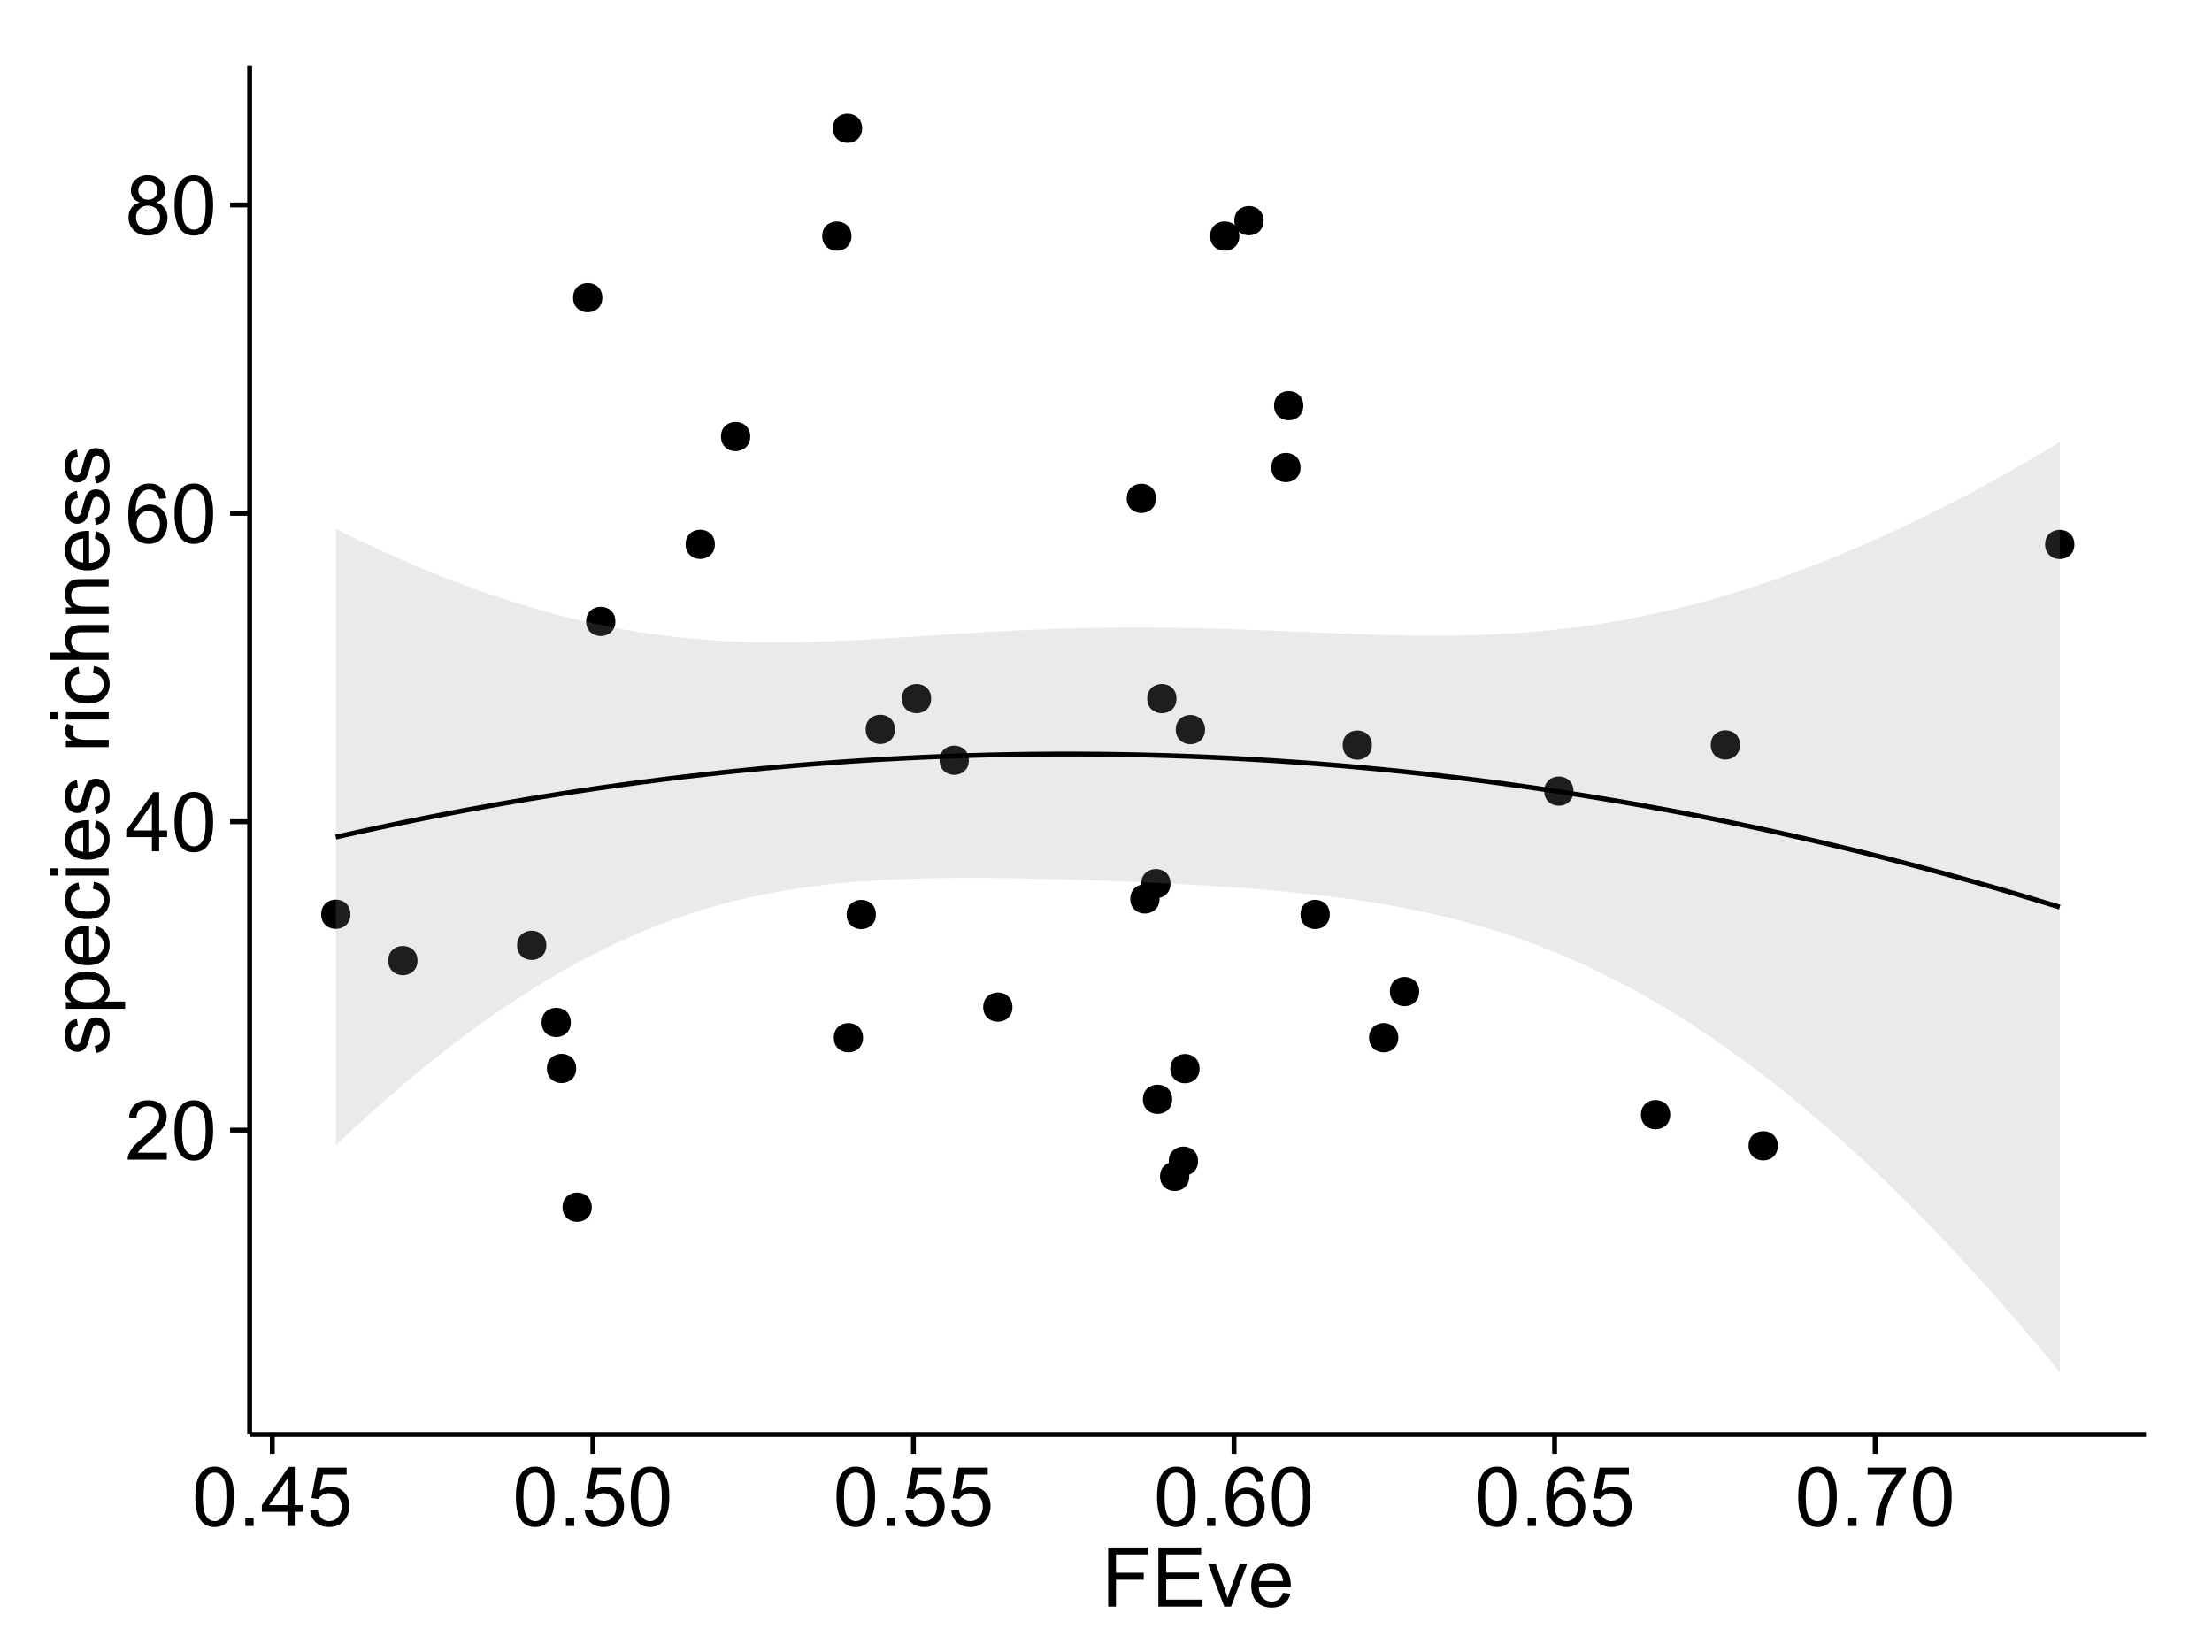 <?xml version="1.0" encoding="UTF-8"?>
<svg xmlns="http://www.w3.org/2000/svg" xmlns:xlink="http://www.w3.org/1999/xlink" width="482pt" height="360pt" viewBox="0 0 482 360" version="1.1">
<defs>
<g>
<symbol overflow="visible" id="glyph0-0">
<path style="stroke:none;" d="M 9.062 -1.52 L 9.062 0 L 0.547 0 C 0.531 -0.379 0.594 -0.742 0.73 -1.098 C 0.945 -1.676 1.293 -2.25 1.77 -2.812 C 2.246 -3.375 2.934 -4.023 3.84 -4.766 C 5.238 -5.906 6.188 -6.816 6.68 -7.492 C 7.172 -8.16 7.418 -8.793 7.418 -9.395 C 7.418 -10.02 7.191 -10.551 6.746 -10.98 C 6.293 -11.41 5.711 -11.625 4.992 -11.629 C 4.23 -11.625 3.621 -11.395 3.164 -10.941 C 2.703 -10.48 2.469 -9.848 2.469 -9.043 L 0.844 -9.211 C 0.953 -10.422 1.371 -11.344 2.102 -11.984 C 2.824 -12.617 3.801 -12.938 5.027 -12.938 C 6.262 -12.938 7.238 -12.594 7.961 -11.91 C 8.68 -11.223 9.039 -10.371 9.043 -9.359 C 9.039 -8.84 8.934 -8.336 8.727 -7.84 C 8.512 -7.34 8.164 -6.812 7.676 -6.266 C 7.188 -5.711 6.375 -4.957 5.238 -4 C 4.285 -3.199 3.676 -2.66 3.41 -2.379 C 3.141 -2.094 2.918 -1.805 2.742 -1.52 Z M 9.062 -1.52 "/>
</symbol>
<symbol overflow="visible" id="glyph0-1">
<path style="stroke:none;" d="M 0.746 -6.355 C 0.742 -7.875 0.898 -9.102 1.215 -10.031 C 1.527 -10.961 1.996 -11.676 2.613 -12.18 C 3.23 -12.684 4.008 -12.938 4.949 -12.938 C 5.637 -12.938 6.242 -12.797 6.766 -12.52 C 7.285 -12.238 7.715 -11.836 8.059 -11.316 C 8.395 -10.789 8.664 -10.152 8.859 -9.398 C 9.051 -8.645 9.145 -7.629 9.148 -6.355 C 9.145 -4.84 8.992 -3.617 8.684 -2.691 C 8.371 -1.762 7.906 -1.047 7.289 -0.539 C 6.672 -0.035 5.891 0.215 4.949 0.219 C 3.703 0.215 2.727 -0.227 2.023 -1.117 C 1.168 -2.188 0.742 -3.934 0.746 -6.355 Z M 2.375 -6.355 C 2.371 -4.234 2.621 -2.824 3.117 -2.129 C 3.609 -1.426 4.219 -1.078 4.949 -1.082 C 5.672 -1.078 6.281 -1.43 6.781 -2.137 C 7.273 -2.836 7.523 -4.242 7.523 -6.355 C 7.523 -8.473 7.273 -9.883 6.781 -10.582 C 6.281 -11.277 5.664 -11.625 4.93 -11.629 C 4.199 -11.625 3.621 -11.316 3.191 -10.703 C 2.645 -9.918 2.371 -8.469 2.375 -6.355 Z M 2.375 -6.355 "/>
</symbol>
<symbol overflow="visible" id="glyph0-2">
<path style="stroke:none;" d="M 5.82 0 L 5.82 -3.086 L 0.227 -3.086 L 0.227 -4.535 L 6.109 -12.883 L 7.398 -12.883 L 7.398 -4.535 L 9.141 -4.535 L 9.141 -3.086 L 7.398 -3.086 L 7.398 0 Z M 5.82 -4.535 L 5.82 -10.344 L 1.785 -4.535 Z M 5.82 -4.535 "/>
</symbol>
<symbol overflow="visible" id="glyph0-3">
<path style="stroke:none;" d="M 8.957 -9.73 L 7.383 -9.605 C 7.242 -10.223 7.043 -10.676 6.785 -10.961 C 6.355 -11.41 5.828 -11.637 5.203 -11.637 C 4.695 -11.637 4.25 -11.496 3.875 -11.215 C 3.375 -10.852 2.984 -10.32 2.695 -9.625 C 2.406 -8.926 2.258 -7.934 2.25 -6.645 C 2.629 -7.223 3.094 -7.652 3.645 -7.938 C 4.195 -8.215 4.773 -8.355 5.379 -8.359 C 6.434 -8.355 7.328 -7.969 8.07 -7.195 C 8.809 -6.418 9.18 -5.414 9.184 -4.184 C 9.18 -3.371 9.008 -2.617 8.66 -1.926 C 8.312 -1.23 7.832 -0.699 7.227 -0.332 C 6.613 0.035 5.922 0.215 5.148 0.219 C 3.828 0.215 2.754 -0.266 1.922 -1.234 C 1.09 -2.199 0.672 -3.797 0.676 -6.031 C 0.672 -8.516 1.133 -10.328 2.055 -11.461 C 2.855 -12.445 3.938 -12.938 5.301 -12.938 C 6.312 -12.938 7.141 -12.652 7.789 -12.086 C 8.434 -11.516 8.824 -10.73 8.957 -9.73 Z M 2.496 -4.176 C 2.496 -3.629 2.609 -3.105 2.844 -2.609 C 3.07 -2.109 3.395 -1.73 3.812 -1.473 C 4.227 -1.207 4.664 -1.078 5.125 -1.082 C 5.789 -1.078 6.363 -1.348 6.844 -1.891 C 7.324 -2.426 7.562 -3.156 7.566 -4.086 C 7.562 -4.973 7.328 -5.676 6.855 -6.191 C 6.379 -6.703 5.781 -6.961 5.062 -6.961 C 4.348 -6.961 3.738 -6.703 3.242 -6.191 C 2.742 -5.676 2.496 -5.004 2.496 -4.176 Z M 2.496 -4.176 "/>
</symbol>
<symbol overflow="visible" id="glyph0-4">
<path style="stroke:none;" d="M 3.18 -6.988 C 2.52 -7.227 2.035 -7.57 1.723 -8.016 C 1.406 -8.461 1.246 -8.992 1.25 -9.617 C 1.246 -10.551 1.582 -11.34 2.258 -11.98 C 2.93 -12.617 3.828 -12.938 4.949 -12.938 C 6.07 -12.938 6.977 -12.609 7.664 -11.957 C 8.348 -11.301 8.688 -10.504 8.691 -9.57 C 8.688 -8.969 8.531 -8.449 8.219 -8.012 C 7.902 -7.566 7.426 -7.227 6.793 -6.988 C 7.582 -6.727 8.184 -6.309 8.598 -5.738 C 9.008 -5.16 9.215 -4.477 9.219 -3.684 C 9.215 -2.578 8.828 -1.652 8.051 -0.906 C 7.27 -0.156 6.242 0.215 4.977 0.219 C 3.699 0.215 2.676 -0.156 1.898 -0.91 C 1.117 -1.66 0.727 -2.602 0.73 -3.727 C 0.727 -4.562 0.938 -5.262 1.367 -5.832 C 1.789 -6.395 2.395 -6.781 3.18 -6.988 Z M 2.867 -9.668 C 2.863 -9.059 3.059 -8.559 3.453 -8.172 C 3.844 -7.785 4.355 -7.594 4.984 -7.594 C 5.59 -7.594 6.09 -7.785 6.48 -8.168 C 6.871 -8.551 7.066 -9.02 7.066 -9.578 C 7.066 -10.156 6.863 -10.645 6.465 -11.043 C 6.059 -11.438 5.559 -11.637 4.965 -11.637 C 4.359 -11.637 3.859 -11.441 3.465 -11.055 C 3.062 -10.668 2.863 -10.207 2.867 -9.668 Z M 2.355 -3.719 C 2.355 -3.262 2.461 -2.824 2.676 -2.406 C 2.887 -1.98 3.203 -1.652 3.629 -1.426 C 4.047 -1.191 4.504 -1.078 4.992 -1.082 C 5.746 -1.078 6.367 -1.32 6.863 -1.809 C 7.352 -2.293 7.598 -2.91 7.602 -3.664 C 7.598 -4.422 7.344 -5.055 6.84 -5.555 C 6.332 -6.051 5.699 -6.297 4.938 -6.301 C 4.191 -6.297 3.574 -6.051 3.09 -5.562 C 2.598 -5.066 2.355 -4.453 2.355 -3.719 Z M 2.355 -3.719 "/>
</symbol>
<symbol overflow="visible" id="glyph0-5">
<path style="stroke:none;" d="M 1.633 0 L 1.633 -1.801 L 3.438 -1.801 L 3.438 0 Z M 1.633 0 "/>
</symbol>
<symbol overflow="visible" id="glyph0-6">
<path style="stroke:none;" d="M 0.746 -3.375 L 2.406 -3.516 C 2.527 -2.707 2.812 -2.098 3.266 -1.691 C 3.711 -1.281 4.254 -1.078 4.887 -1.082 C 5.648 -1.078 6.293 -1.363 6.82 -1.941 C 7.344 -2.512 7.605 -3.273 7.609 -4.227 C 7.605 -5.125 7.352 -5.84 6.848 -6.363 C 6.34 -6.883 5.676 -7.141 4.859 -7.145 C 4.344 -7.141 3.887 -7.027 3.48 -6.797 C 3.07 -6.566 2.746 -6.266 2.516 -5.898 L 1.027 -6.09 L 2.277 -12.711 L 8.684 -12.711 L 8.684 -11.195 L 3.543 -11.195 L 2.848 -7.734 C 3.621 -8.273 4.43 -8.543 5.281 -8.543 C 6.402 -8.543 7.352 -8.152 8.129 -7.371 C 8.898 -6.59 9.285 -5.586 9.289 -4.367 C 9.285 -3.195 8.945 -2.188 8.27 -1.344 C 7.441 -0.301 6.316 0.215 4.887 0.219 C 3.715 0.215 2.758 -0.109 2.016 -0.766 C 1.273 -1.418 0.848 -2.289 0.746 -3.375 Z M 0.746 -3.375 "/>
</symbol>
<symbol overflow="visible" id="glyph0-7">
<path style="stroke:none;" d="M 0.852 -11.195 L 0.852 -12.719 L 9.195 -12.719 L 9.195 -11.488 C 8.367 -10.613 7.555 -9.453 6.754 -8.008 C 5.945 -6.559 5.324 -5.07 4.887 -3.543 C 4.57 -2.461 4.367 -1.281 4.281 0 L 2.656 0 C 2.668 -1.012 2.867 -2.234 3.25 -3.672 C 3.629 -5.105 4.176 -6.492 4.891 -7.828 C 5.602 -9.16 6.359 -10.281 7.164 -11.195 Z M 0.852 -11.195 "/>
</symbol>
<symbol overflow="visible" id="glyph0-8">
<path style="stroke:none;" d="M 1.477 0 L 1.477 -12.883 L 10.168 -12.883 L 10.168 -11.363 L 3.18 -11.363 L 3.18 -7.375 L 9.227 -7.375 L 9.227 -5.852 L 3.18 -5.852 L 3.18 0 Z M 1.477 0 "/>
</symbol>
<symbol overflow="visible" id="glyph0-9">
<path style="stroke:none;" d="M 1.422 0 L 1.422 -12.883 L 10.742 -12.883 L 10.742 -11.363 L 3.129 -11.363 L 3.129 -7.418 L 10.258 -7.418 L 10.258 -5.906 L 3.129 -5.906 L 3.129 -1.52 L 11.039 -1.52 L 11.039 0 Z M 1.422 0 "/>
</symbol>
<symbol overflow="visible" id="glyph0-10">
<path style="stroke:none;" d="M 3.781 0 L 0.227 -9.336 L 1.898 -9.336 L 3.902 -3.742 C 4.117 -3.137 4.316 -2.512 4.5 -1.863 C 4.641 -2.355 4.836 -2.945 5.09 -3.641 L 7.164 -9.336 L 8.789 -9.336 L 5.258 0 Z M 3.781 0 "/>
</symbol>
<symbol overflow="visible" id="glyph0-11">
<path style="stroke:none;" d="M 7.578 -3.008 L 9.211 -2.805 C 8.953 -1.848 8.473 -1.105 7.777 -0.578 C 7.078 -0.051 6.188 0.211 5.105 0.211 C 3.738 0.211 2.656 -0.207 1.859 -1.051 C 1.055 -1.887 0.656 -3.066 0.66 -4.586 C 0.656 -6.156 1.059 -7.375 1.871 -8.246 C 2.676 -9.109 3.727 -9.543 5.02 -9.547 C 6.266 -9.543 7.285 -9.117 8.078 -8.27 C 8.867 -7.418 9.262 -6.223 9.266 -4.684 C 9.262 -4.586 9.258 -4.445 9.254 -4.262 L 2.293 -4.262 C 2.348 -3.234 2.641 -2.449 3.164 -1.906 C 3.684 -1.359 4.332 -1.09 5.117 -1.09 C 5.691 -1.09 6.188 -1.242 6.598 -1.547 C 7.008 -1.852 7.332 -2.336 7.578 -3.008 Z M 2.383 -5.562 L 7.594 -5.562 C 7.523 -6.344 7.324 -6.934 6.996 -7.328 C 6.492 -7.934 5.836 -8.238 5.035 -8.242 C 4.305 -8.238 3.695 -7.996 3.203 -7.512 C 2.707 -7.027 2.434 -6.375 2.383 -5.562 Z M 2.383 -5.562 "/>
</symbol>
<symbol overflow="visible" id="glyph1-0">
<path style="stroke:none;" d="M -2.785 -0.555 L -3.031 -2.117 C -2.402 -2.203 -1.922 -2.449 -1.59 -2.852 C -1.254 -3.25 -1.09 -3.812 -1.09 -4.535 C -1.09 -5.262 -1.234 -5.801 -1.531 -6.152 C -1.824 -6.504 -2.172 -6.68 -2.574 -6.68 C -2.926 -6.68 -3.207 -6.523 -3.418 -6.215 C -3.555 -5.996 -3.734 -5.457 -3.953 -4.598 C -4.246 -3.434 -4.5 -2.629 -4.715 -2.184 C -4.926 -1.734 -5.223 -1.395 -5.602 -1.164 C -5.98 -0.93 -6.398 -0.812 -6.855 -0.816 C -7.27 -0.812 -7.652 -0.91 -8.012 -1.102 C -8.363 -1.293 -8.66 -1.551 -8.895 -1.883 C -9.074 -2.125 -9.227 -2.461 -9.355 -2.887 C -9.48 -3.309 -9.543 -3.766 -9.547 -4.254 C -9.543 -4.984 -9.438 -5.625 -9.23 -6.184 C -9.016 -6.734 -8.73 -7.145 -8.371 -7.41 C -8.008 -7.672 -7.527 -7.852 -6.926 -7.953 L -6.715 -6.406 C -7.195 -6.332 -7.57 -6.129 -7.84 -5.797 C -8.105 -5.457 -8.238 -4.98 -8.242 -4.367 C -8.238 -3.637 -8.117 -3.121 -7.883 -2.812 C -7.641 -2.5 -7.359 -2.344 -7.039 -2.348 C -6.832 -2.344 -6.648 -2.406 -6.484 -2.539 C -6.312 -2.664 -6.172 -2.867 -6.062 -3.148 C -6.004 -3.301 -5.871 -3.766 -5.66 -4.543 C -5.359 -5.66 -5.113 -6.441 -4.926 -6.887 C -4.734 -7.324 -4.457 -7.672 -4.094 -7.926 C -3.73 -8.176 -3.281 -8.301 -2.742 -8.305 C -2.211 -8.301 -1.711 -8.148 -1.25 -7.844 C -0.781 -7.535 -0.422 -7.09 -0.172 -6.512 C 0.086 -5.926 0.211 -5.27 0.211 -4.543 C 0.211 -3.328 -0.039 -2.406 -0.543 -1.77 C -1.047 -1.133 -1.793 -0.727 -2.785 -0.555 Z M -2.785 -0.555 "/>
</symbol>
<symbol overflow="visible" id="glyph1-1">
<path style="stroke:none;" d="M 3.578 -1.188 L -9.336 -1.188 L -9.336 -2.629 L -8.121 -2.629 C -8.594 -2.965 -8.949 -3.348 -9.188 -3.777 C -9.426 -4.203 -9.543 -4.723 -9.547 -5.336 C -9.543 -6.129 -9.34 -6.832 -8.93 -7.445 C -8.516 -8.051 -7.934 -8.512 -7.191 -8.824 C -6.441 -9.133 -5.625 -9.285 -4.738 -9.289 C -3.781 -9.285 -2.922 -9.113 -2.156 -8.773 C -1.391 -8.43 -0.805 -7.934 -0.398 -7.281 C 0.008 -6.625 0.211 -5.938 0.211 -5.219 C 0.211 -4.691 0.102 -4.219 -0.121 -3.801 C -0.344 -3.379 -0.625 -3.035 -0.965 -2.77 L 3.578 -2.77 Z M -4.613 -2.621 C -3.41 -2.613 -2.523 -2.855 -1.949 -3.348 C -1.375 -3.832 -1.09 -4.422 -1.09 -5.117 C -1.09 -5.816 -1.387 -6.418 -1.98 -6.922 C -2.574 -7.418 -3.496 -7.668 -4.746 -7.672 C -5.934 -7.668 -6.824 -7.426 -7.418 -6.938 C -8.008 -6.449 -8.301 -5.863 -8.305 -5.188 C -8.301 -4.508 -7.988 -3.914 -7.359 -3.398 C -6.727 -2.879 -5.809 -2.617 -4.613 -2.621 Z M -4.613 -2.621 "/>
</symbol>
<symbol overflow="visible" id="glyph1-2">
<path style="stroke:none;" d="M -3.004 -7.578 L -2.805 -9.211 C -1.848 -8.953 -1.105 -8.473 -0.578 -7.777 C -0.051 -7.078 0.211 -6.188 0.211 -5.105 C 0.211 -3.738 -0.207 -2.656 -1.051 -1.859 C -1.887 -1.055 -3.066 -0.656 -4.586 -0.66 C -6.156 -0.656 -7.375 -1.059 -8.246 -1.871 C -9.109 -2.676 -9.543 -3.727 -9.547 -5.02 C -9.543 -6.266 -9.117 -7.285 -8.27 -8.078 C -7.418 -8.867 -6.223 -9.262 -4.684 -9.266 C -4.586 -9.262 -4.445 -9.258 -4.262 -9.254 L -4.262 -2.293 C -3.234 -2.348 -2.449 -2.641 -1.906 -3.164 C -1.359 -3.684 -1.09 -4.332 -1.09 -5.117 C -1.09 -5.691 -1.242 -6.188 -1.547 -6.598 C -1.852 -7.008 -2.336 -7.332 -3.004 -7.578 Z M -5.562 -2.383 L -5.562 -7.594 C -6.344 -7.523 -6.934 -7.324 -7.328 -6.996 C -7.934 -6.492 -8.238 -5.836 -8.242 -5.035 C -8.238 -4.305 -7.996 -3.695 -7.512 -3.203 C -7.027 -2.707 -6.375 -2.434 -5.562 -2.383 Z M -5.562 -2.383 "/>
</symbol>
<symbol overflow="visible" id="glyph1-3">
<path style="stroke:none;" d="M -3.418 -7.277 L -3.215 -8.832 C -2.141 -8.66 -1.301 -8.227 -0.699 -7.527 C -0.09 -6.824 0.211 -5.965 0.211 -4.949 C 0.211 -3.668 -0.203 -2.641 -1.039 -1.867 C -1.871 -1.09 -3.07 -0.703 -4.633 -0.703 C -5.637 -0.703 -6.52 -0.867 -7.277 -1.203 C -8.031 -1.535 -8.598 -2.047 -8.977 -2.73 C -9.355 -3.41 -9.543 -4.152 -9.547 -4.957 C -9.543 -5.969 -9.289 -6.797 -8.777 -7.441 C -8.262 -8.086 -7.531 -8.5 -6.59 -8.684 L -6.355 -7.145 C -6.98 -6.996 -7.453 -6.738 -7.77 -6.367 C -8.082 -5.992 -8.238 -5.543 -8.242 -5.02 C -8.238 -4.219 -7.953 -3.57 -7.387 -3.074 C -6.812 -2.574 -5.91 -2.324 -4.676 -2.328 C -3.422 -2.324 -2.508 -2.566 -1.941 -3.047 C -1.371 -3.527 -1.09 -4.152 -1.09 -4.93 C -1.09 -5.547 -1.277 -6.066 -1.66 -6.484 C -2.035 -6.898 -2.621 -7.164 -3.418 -7.277 Z M -3.418 -7.277 "/>
</symbol>
<symbol overflow="visible" id="glyph1-4">
<path style="stroke:none;" d="M -11.066 -1.195 L -12.883 -1.195 L -12.883 -2.777 L -11.066 -2.777 Z M 0 -1.195 L -9.336 -1.195 L -9.336 -2.777 L 0 -2.777 Z M 0 -1.195 "/>
</symbol>
<symbol overflow="visible" id="glyph1-5">
<path style="stroke:none;" d=""/>
</symbol>
<symbol overflow="visible" id="glyph1-6">
<path style="stroke:none;" d="M 0 -1.168 L -9.336 -1.168 L -9.336 -2.594 L -7.918 -2.594 C -8.578 -2.953 -9.016 -3.289 -9.23 -3.598 C -9.438 -3.906 -9.543 -4.242 -9.547 -4.613 C -9.543 -5.145 -9.375 -5.688 -9.035 -6.242 L -7.566 -5.695 C -7.793 -5.309 -7.91 -4.922 -7.91 -4.535 C -7.91 -4.188 -7.805 -3.875 -7.598 -3.602 C -7.387 -3.324 -7.098 -3.129 -6.734 -3.016 C -6.168 -2.836 -5.555 -2.746 -4.887 -2.75 L 0 -2.75 Z M 0 -1.168 "/>
</symbol>
<symbol overflow="visible" id="glyph1-7">
<path style="stroke:none;" d="M 0 -1.188 L -12.883 -1.188 L -12.883 -2.77 L -8.262 -2.77 C -9.117 -3.504 -9.543 -4.434 -9.547 -5.562 C -9.543 -6.25 -9.406 -6.852 -9.137 -7.363 C -8.859 -7.871 -8.484 -8.234 -8.004 -8.457 C -7.523 -8.676 -6.824 -8.789 -5.914 -8.789 L 0 -8.789 L 0 -7.207 L -5.914 -7.207 C -6.703 -7.207 -7.281 -7.035 -7.641 -6.691 C -8 -6.348 -8.18 -5.863 -8.184 -5.238 C -8.18 -4.77 -8.059 -4.328 -7.816 -3.914 C -7.574 -3.5 -7.242 -3.203 -6.828 -3.031 C -6.406 -2.852 -5.832 -2.766 -5.105 -2.77 L 0 -2.77 Z M 0 -1.188 "/>
</symbol>
<symbol overflow="visible" id="glyph1-8">
<path style="stroke:none;" d="M 0 -1.188 L -9.336 -1.188 L -9.336 -2.609 L -8.008 -2.609 C -9.031 -3.293 -9.543 -4.285 -9.547 -5.582 C -9.543 -6.141 -9.441 -6.656 -9.242 -7.133 C -9.035 -7.602 -8.77 -7.957 -8.445 -8.191 C -8.113 -8.426 -7.727 -8.59 -7.277 -8.684 C -6.98 -8.742 -6.465 -8.77 -5.738 -8.773 L 0 -8.773 L 0 -7.188 L -5.68 -7.188 C -6.32 -7.184 -6.801 -7.121 -7.121 -7.004 C -7.438 -6.879 -7.695 -6.66 -7.887 -6.348 C -8.074 -6.031 -8.168 -5.664 -8.172 -5.246 C -8.168 -4.57 -7.953 -3.992 -7.531 -3.504 C -7.102 -3.012 -6.293 -2.766 -5.098 -2.77 L 0 -2.77 Z M 0 -1.188 "/>
</symbol>
</g>
<clipPath id="clip1">
  <path d="M 54.395 14.398 L 468.602 14.398 L 468.602 313.531 L 54.395 313.531 Z M 54.395 14.398 "/>
</clipPath>
</defs>
<g id="surface206">
<rect x="0" y="0" width="482" height="360" style="fill:rgb(100%,100%,100%);fill-opacity:1;stroke:none;"/>
<rect x="0" y="0" width="482" height="360" style="fill:rgb(100%,100%,100%);fill-opacity:1;stroke:none;"/>
<path style="fill:none;stroke-width:1.063;stroke-linecap:round;stroke-linejoin:round;stroke:rgb(100%,100%,100%);stroke-opacity:1;stroke-miterlimit:10;" d="M 0 360 L 482 360 L 482 0 L 0 0 Z M 0 360 "/>
<g clip-path="url(#clip1)" clip-rule="nonzero">
<path style=" stroke:none;fill-rule:nonzero;fill:rgb(100%,100%,100%);fill-opacity:1;" d="M 54.395 312.531 L 467.602 312.531 L 467.602 14.398 L 54.395 14.398 Z M 54.395 312.531 "/>
<path style=" stroke:none;fill-rule:nonzero;fill:rgb(0%,0%,0%);fill-opacity:1;" d="M 378.094 162.316 C 378.094 165.152 373.844 165.152 373.844 162.316 C 373.844 159.48 378.094 159.48 378.094 162.316 "/>
<path style=" stroke:none;fill-rule:nonzero;fill:rgb(0%,0%,0%);fill-opacity:1;" d="M 251.602 195.871 C 251.602 198.703 247.352 198.703 247.352 195.871 C 247.352 193.035 251.602 193.035 251.602 195.871 "/>
<path style=" stroke:none;fill-rule:nonzero;fill:rgb(0%,0%,0%);fill-opacity:1;" d="M 362.883 242.879 C 362.883 245.715 358.633 245.715 358.633 242.879 C 358.633 240.043 362.883 240.043 362.883 242.879 "/>
<path style=" stroke:none;fill-rule:nonzero;fill:rgb(0%,0%,0%);fill-opacity:1;" d="M 255.297 152.219 C 255.297 155.055 251.047 155.055 251.047 152.219 C 251.047 149.387 255.297 149.387 255.297 152.219 "/>
<path style=" stroke:none;fill-rule:nonzero;fill:rgb(0%,0%,0%);fill-opacity:1;" d="M 250.828 108.586 C 250.828 111.422 246.574 111.422 246.574 108.586 C 246.574 105.754 250.828 105.754 250.828 108.586 "/>
<path style=" stroke:none;fill-rule:nonzero;fill:rgb(0%,0%,0%);fill-opacity:1;" d="M 210.055 165.652 C 210.055 168.488 205.801 168.488 205.801 165.652 C 205.801 162.816 210.055 162.816 210.055 165.652 "/>
<path style=" stroke:none;fill-rule:nonzero;fill:rgb(0%,0%,0%);fill-opacity:1;" d="M 184.477 51.434 C 184.477 54.266 180.227 54.266 180.227 51.434 C 180.227 48.598 184.477 48.598 184.477 51.434 "/>
<path style=" stroke:none;fill-rule:nonzero;fill:rgb(0%,0%,0%);fill-opacity:1;" d="M 162.418 95.121 C 162.418 97.953 158.164 97.953 158.164 95.121 C 158.164 92.285 162.418 92.285 162.418 95.121 "/>
<path style=" stroke:none;fill-rule:nonzero;fill:rgb(0%,0%,0%);fill-opacity:1;" d="M 75.301 199.207 C 75.301 202.043 71.051 202.043 71.051 199.207 C 71.051 196.371 75.301 196.371 75.301 199.207 "/>
<path style=" stroke:none;fill-rule:nonzero;fill:rgb(0%,0%,0%);fill-opacity:1;" d="M 117.984 205.977 C 117.984 208.812 113.73 208.812 113.73 205.977 C 113.73 203.141 117.984 203.141 117.984 205.977 "/>
<path style=" stroke:none;fill-rule:nonzero;fill:rgb(0%,0%,0%);fill-opacity:1;" d="M 154.711 118.605 C 154.711 121.441 150.457 121.441 150.457 118.605 C 150.457 115.77 154.711 115.77 154.711 118.605 "/>
<path style=" stroke:none;fill-rule:nonzero;fill:rgb(0%,0%,0%);fill-opacity:1;" d="M 201.832 152.219 C 201.832 155.055 197.578 155.055 197.578 152.219 C 197.578 149.383 201.832 149.383 201.832 152.219 "/>
<path style=" stroke:none;fill-rule:nonzero;fill:rgb(0%,0%,0%);fill-opacity:1;" d="M 297.883 162.355 C 297.883 165.191 293.633 165.191 293.633 162.355 C 293.633 159.52 297.883 159.52 297.883 162.355 "/>
<path style=" stroke:none;fill-rule:nonzero;fill:rgb(0%,0%,0%);fill-opacity:1;" d="M 282.934 88.387 C 282.934 91.219 278.684 91.219 278.684 88.387 C 278.684 85.551 282.934 85.551 282.934 88.387 "/>
<path style=" stroke:none;fill-rule:nonzero;fill:rgb(0%,0%,0%);fill-opacity:1;" d="M 130.188 64.863 C 130.188 67.695 125.934 67.695 125.934 64.863 C 125.934 62.027 130.188 62.027 130.188 64.863 "/>
<path style=" stroke:none;fill-rule:nonzero;fill:rgb(0%,0%,0%);fill-opacity:1;" d="M 189.793 199.262 C 189.793 202.094 185.543 202.094 185.543 199.262 C 185.543 196.426 189.793 196.426 189.793 199.262 "/>
<path style=" stroke:none;fill-rule:nonzero;fill:rgb(0%,0%,0%);fill-opacity:1;" d="M 219.555 219.445 C 219.555 222.277 215.305 222.277 215.305 219.445 C 215.305 216.609 219.555 216.609 219.555 219.445 "/>
<path style=" stroke:none;fill-rule:nonzero;fill:rgb(0%,0%,0%);fill-opacity:1;" d="M 268.996 51.43 C 268.996 54.266 264.742 54.266 264.742 51.43 C 264.742 48.594 268.996 48.594 268.996 51.43 "/>
<path style=" stroke:none;fill-rule:nonzero;fill:rgb(0%,0%,0%);fill-opacity:1;" d="M 133.031 135.406 C 133.031 138.242 128.781 138.242 128.781 135.406 C 128.781 132.57 133.031 132.57 133.031 135.406 "/>
<path style=" stroke:none;fill-rule:nonzero;fill:rgb(0%,0%,0%);fill-opacity:1;" d="M 89.91 209.309 C 89.91 212.141 85.66 212.141 85.66 209.309 C 85.66 206.473 89.91 206.473 89.91 209.309 "/>
<path style=" stroke:none;fill-rule:nonzero;fill:rgb(0%,0%,0%);fill-opacity:1;" d="M 450.945 118.629 C 450.945 121.465 446.691 121.465 446.691 118.629 C 446.691 115.797 450.945 115.797 450.945 118.629 "/>
<path style=" stroke:none;fill-rule:nonzero;fill:rgb(0%,0%,0%);fill-opacity:1;" d="M 274.27 48.082 C 274.27 50.914 270.016 50.914 270.016 48.082 C 270.016 45.246 274.27 45.246 274.27 48.082 "/>
<path style=" stroke:none;fill-rule:nonzero;fill:rgb(0%,0%,0%);fill-opacity:1;" d="M 123.32 222.777 C 123.32 225.613 119.07 225.613 119.07 222.777 C 119.07 219.945 123.32 219.945 123.32 222.777 "/>
<path style=" stroke:none;fill-rule:nonzero;fill:rgb(0%,0%,0%);fill-opacity:1;" d="M 127.887 263.043 C 127.887 265.875 123.633 265.875 123.633 263.043 C 123.633 260.207 127.887 260.207 127.887 263.043 "/>
<path style=" stroke:none;fill-rule:nonzero;fill:rgb(0%,0%,0%);fill-opacity:1;" d="M 186.793 27.953 C 186.793 30.785 182.543 30.785 182.543 27.953 C 182.543 25.117 186.793 25.117 186.793 27.953 "/>
<path style=" stroke:none;fill-rule:nonzero;fill:rgb(0%,0%,0%);fill-opacity:1;" d="M 282.332 101.871 C 282.332 104.707 278.082 104.707 278.082 101.871 C 278.082 99.035 282.332 99.035 282.332 101.871 "/>
<path style=" stroke:none;fill-rule:nonzero;fill:rgb(0%,0%,0%);fill-opacity:1;" d="M 308.18 216.051 C 308.18 218.883 303.926 218.883 303.926 216.051 C 303.926 213.215 308.18 213.215 308.18 216.051 "/>
<path style=" stroke:none;fill-rule:nonzero;fill:rgb(0%,0%,0%);fill-opacity:1;" d="M 124.488 232.812 C 124.488 235.645 120.234 235.645 120.234 232.812 C 120.234 229.977 124.488 229.977 124.488 232.812 "/>
<path style=" stroke:none;fill-rule:nonzero;fill:rgb(0%,0%,0%);fill-opacity:1;" d="M 253.996 192.535 C 253.996 195.371 249.742 195.371 249.742 192.535 C 249.742 189.699 253.996 189.699 253.996 192.535 "/>
<path style=" stroke:none;fill-rule:nonzero;fill:rgb(0%,0%,0%);fill-opacity:1;" d="M 186.996 226.109 C 186.996 228.945 182.746 228.945 182.746 226.109 C 182.746 223.273 186.996 223.273 186.996 226.109 "/>
<path style=" stroke:none;fill-rule:nonzero;fill:rgb(0%,0%,0%);fill-opacity:1;" d="M 193.941 158.93 C 193.941 161.762 189.691 161.762 189.691 158.93 C 189.691 156.094 193.941 156.094 193.941 158.93 "/>
<path style=" stroke:none;fill-rule:nonzero;fill:rgb(0%,0%,0%);fill-opacity:1;" d="M 288.695 199.25 C 288.695 202.086 284.441 202.086 284.441 199.25 C 284.441 196.414 288.695 196.414 288.695 199.25 "/>
<path style=" stroke:none;fill-rule:nonzero;fill:rgb(0%,0%,0%);fill-opacity:1;" d="M 303.633 226.105 C 303.633 228.941 299.379 228.941 299.379 226.105 C 299.379 223.27 303.633 223.27 303.633 226.105 "/>
<path style=" stroke:none;fill-rule:nonzero;fill:rgb(0%,0%,0%);fill-opacity:1;" d="M 258.09 256.332 C 258.09 259.164 253.84 259.164 253.84 256.332 C 253.84 253.496 258.09 253.496 258.09 256.332 "/>
<path style=" stroke:none;fill-rule:nonzero;fill:rgb(0%,0%,0%);fill-opacity:1;" d="M 261.516 158.973 C 261.516 161.809 257.266 161.809 257.266 158.973 C 257.266 156.141 261.516 156.141 261.516 158.973 "/>
<path style=" stroke:none;fill-rule:nonzero;fill:rgb(0%,0%,0%);fill-opacity:1;" d="M 341.809 172.375 C 341.809 175.211 337.559 175.211 337.559 172.375 C 337.559 169.543 341.809 169.543 341.809 172.375 "/>
<path style=" stroke:none;fill-rule:nonzero;fill:rgb(0%,0%,0%);fill-opacity:1;" d="M 260.332 232.852 C 260.332 235.684 256.078 235.684 256.078 232.852 C 256.078 230.016 260.332 230.016 260.332 232.852 "/>
<path style=" stroke:none;fill-rule:nonzero;fill:rgb(0%,0%,0%);fill-opacity:1;" d="M 386.332 249.66 C 386.332 252.496 382.078 252.496 382.078 249.66 C 382.078 246.828 386.332 246.828 386.332 249.66 "/>
<path style=" stroke:none;fill-rule:nonzero;fill:rgb(0%,0%,0%);fill-opacity:1;" d="M 254.355 239.531 C 254.355 242.367 250.102 242.367 250.102 239.531 C 250.102 236.695 254.355 236.695 254.355 239.531 "/>
<path style=" stroke:none;fill-rule:nonzero;fill:rgb(0%,0%,0%);fill-opacity:1;" d="M 259.988 253.016 C 259.988 255.852 255.738 255.852 255.738 253.016 C 255.738 250.18 259.988 250.18 259.988 253.016 "/>
<path style=" stroke:none;fill-rule:nonzero;fill:rgb(0%,0%,0%);fill-opacity:1;" d="M 379.156 162.316 C 379.156 166.566 372.777 166.566 372.777 162.316 C 372.777 158.062 379.156 158.062 379.156 162.316 "/>
<path style=" stroke:none;fill-rule:nonzero;fill:rgb(0%,0%,0%);fill-opacity:1;" d="M 252.664 195.871 C 252.664 200.121 246.289 200.121 246.289 195.871 C 246.289 191.617 252.664 191.617 252.664 195.871 "/>
<path style=" stroke:none;fill-rule:nonzero;fill:rgb(0%,0%,0%);fill-opacity:1;" d="M 363.945 242.879 C 363.945 247.133 357.57 247.133 357.57 242.879 C 357.57 238.629 363.945 238.629 363.945 242.879 "/>
<path style=" stroke:none;fill-rule:nonzero;fill:rgb(0%,0%,0%);fill-opacity:1;" d="M 256.359 152.219 C 256.359 156.473 249.98 156.473 249.98 152.219 C 249.98 147.969 256.359 147.969 256.359 152.219 "/>
<path style=" stroke:none;fill-rule:nonzero;fill:rgb(0%,0%,0%);fill-opacity:1;" d="M 251.891 108.586 C 251.891 112.84 245.512 112.84 245.512 108.586 C 245.512 104.336 251.891 104.336 251.891 108.586 "/>
<path style=" stroke:none;fill-rule:nonzero;fill:rgb(0%,0%,0%);fill-opacity:1;" d="M 211.117 165.652 C 211.117 169.902 204.738 169.902 204.738 165.652 C 204.738 161.398 211.117 161.398 211.117 165.652 "/>
<path style=" stroke:none;fill-rule:nonzero;fill:rgb(0%,0%,0%);fill-opacity:1;" d="M 185.543 51.434 C 185.543 55.684 179.164 55.684 179.164 51.434 C 179.164 47.18 185.543 47.18 185.543 51.434 "/>
<path style=" stroke:none;fill-rule:nonzero;fill:rgb(0%,0%,0%);fill-opacity:1;" d="M 163.48 95.121 C 163.48 99.371 157.102 99.371 157.102 95.121 C 157.102 90.867 163.48 90.867 163.48 95.121 "/>
<path style=" stroke:none;fill-rule:nonzero;fill:rgb(0%,0%,0%);fill-opacity:1;" d="M 76.363 199.207 C 76.363 203.461 69.984 203.461 69.984 199.207 C 69.984 194.957 76.363 194.957 76.363 199.207 "/>
<path style=" stroke:none;fill-rule:nonzero;fill:rgb(0%,0%,0%);fill-opacity:1;" d="M 119.047 205.977 C 119.047 210.227 112.668 210.227 112.668 205.977 C 112.668 201.723 119.047 201.723 119.047 205.977 "/>
<path style=" stroke:none;fill-rule:nonzero;fill:rgb(0%,0%,0%);fill-opacity:1;" d="M 155.773 118.605 C 155.773 122.859 149.395 122.859 149.395 118.605 C 149.395 114.355 155.773 114.355 155.773 118.605 "/>
<path style=" stroke:none;fill-rule:nonzero;fill:rgb(0%,0%,0%);fill-opacity:1;" d="M 202.895 152.219 C 202.895 156.469 196.516 156.469 196.516 152.219 C 196.516 147.965 202.895 147.965 202.895 152.219 "/>
<path style=" stroke:none;fill-rule:nonzero;fill:rgb(0%,0%,0%);fill-opacity:1;" d="M 298.945 162.355 C 298.945 166.605 292.57 166.605 292.57 162.355 C 292.57 158.102 298.945 158.102 298.945 162.355 "/>
<path style=" stroke:none;fill-rule:nonzero;fill:rgb(0%,0%,0%);fill-opacity:1;" d="M 283.996 88.387 C 283.996 92.637 277.621 92.637 277.621 88.387 C 277.621 84.133 283.996 84.133 283.996 88.387 "/>
<path style=" stroke:none;fill-rule:nonzero;fill:rgb(0%,0%,0%);fill-opacity:1;" d="M 131.25 64.863 C 131.25 69.113 124.871 69.113 124.871 64.863 C 124.871 60.609 131.25 60.609 131.25 64.863 "/>
<path style=" stroke:none;fill-rule:nonzero;fill:rgb(0%,0%,0%);fill-opacity:1;" d="M 190.855 199.262 C 190.855 203.512 184.477 203.512 184.477 199.262 C 184.477 195.008 190.855 195.008 190.855 199.262 "/>
<path style=" stroke:none;fill-rule:nonzero;fill:rgb(0%,0%,0%);fill-opacity:1;" d="M 220.621 219.445 C 220.621 223.695 214.242 223.695 214.242 219.445 C 214.242 215.191 220.621 215.191 220.621 219.445 "/>
<path style=" stroke:none;fill-rule:nonzero;fill:rgb(0%,0%,0%);fill-opacity:1;" d="M 270.059 51.43 C 270.059 55.684 263.68 55.684 263.68 51.43 C 263.68 47.18 270.059 47.18 270.059 51.43 "/>
<path style=" stroke:none;fill-rule:nonzero;fill:rgb(0%,0%,0%);fill-opacity:1;" d="M 134.094 135.406 C 134.094 139.66 127.719 139.66 127.719 135.406 C 127.719 131.156 134.094 131.156 134.094 135.406 "/>
<path style=" stroke:none;fill-rule:nonzero;fill:rgb(0%,0%,0%);fill-opacity:1;" d="M 90.973 209.309 C 90.973 213.559 84.594 213.559 84.594 209.309 C 84.594 205.055 90.973 205.055 90.973 209.309 "/>
<path style=" stroke:none;fill-rule:nonzero;fill:rgb(0%,0%,0%);fill-opacity:1;" d="M 452.008 118.629 C 452.008 122.883 445.629 122.883 445.629 118.629 C 445.629 114.379 452.008 114.379 452.008 118.629 "/>
<path style=" stroke:none;fill-rule:nonzero;fill:rgb(0%,0%,0%);fill-opacity:1;" d="M 275.332 48.082 C 275.332 52.332 268.953 52.332 268.953 48.082 C 268.953 43.828 275.332 43.828 275.332 48.082 "/>
<path style=" stroke:none;fill-rule:nonzero;fill:rgb(0%,0%,0%);fill-opacity:1;" d="M 124.387 222.777 C 124.387 227.031 118.008 227.031 118.008 222.777 C 118.008 218.527 124.387 218.527 124.387 222.777 "/>
<path style=" stroke:none;fill-rule:nonzero;fill:rgb(0%,0%,0%);fill-opacity:1;" d="M 128.949 263.043 C 128.949 267.293 122.57 267.293 122.57 263.043 C 122.57 258.789 128.949 258.789 128.949 263.043 "/>
<path style=" stroke:none;fill-rule:nonzero;fill:rgb(0%,0%,0%);fill-opacity:1;" d="M 187.859 27.953 C 187.859 32.203 181.48 32.203 181.48 27.953 C 181.48 23.699 187.859 23.699 187.859 27.953 "/>
<path style=" stroke:none;fill-rule:nonzero;fill:rgb(0%,0%,0%);fill-opacity:1;" d="M 283.395 101.871 C 283.395 106.125 277.016 106.125 277.016 101.871 C 277.016 97.621 283.395 97.621 283.395 101.871 "/>
<path style=" stroke:none;fill-rule:nonzero;fill:rgb(0%,0%,0%);fill-opacity:1;" d="M 309.242 216.051 C 309.242 220.301 302.863 220.301 302.863 216.051 C 302.863 211.797 309.242 211.797 309.242 216.051 "/>
<path style=" stroke:none;fill-rule:nonzero;fill:rgb(0%,0%,0%);fill-opacity:1;" d="M 125.551 232.812 C 125.551 237.062 119.172 237.062 119.172 232.812 C 119.172 228.559 125.551 228.559 125.551 232.812 "/>
<path style=" stroke:none;fill-rule:nonzero;fill:rgb(0%,0%,0%);fill-opacity:1;" d="M 255.059 192.535 C 255.059 196.789 248.68 196.789 248.68 192.535 C 248.68 188.285 255.059 188.285 255.059 192.535 "/>
<path style=" stroke:none;fill-rule:nonzero;fill:rgb(0%,0%,0%);fill-opacity:1;" d="M 188.059 226.109 C 188.059 230.359 181.684 230.359 181.684 226.109 C 181.684 221.855 188.059 221.855 188.059 226.109 "/>
<path style=" stroke:none;fill-rule:nonzero;fill:rgb(0%,0%,0%);fill-opacity:1;" d="M 195.008 158.93 C 195.008 163.18 188.629 163.18 188.629 158.93 C 188.629 154.676 195.008 154.676 195.008 158.93 "/>
<path style=" stroke:none;fill-rule:nonzero;fill:rgb(0%,0%,0%);fill-opacity:1;" d="M 289.758 199.25 C 289.758 203.5 283.379 203.5 283.379 199.25 C 283.379 194.996 289.758 194.996 289.758 199.25 "/>
<path style=" stroke:none;fill-rule:nonzero;fill:rgb(0%,0%,0%);fill-opacity:1;" d="M 304.695 226.105 C 304.695 230.359 298.316 230.359 298.316 226.105 C 298.316 221.852 304.695 221.852 304.695 226.105 "/>
<path style=" stroke:none;fill-rule:nonzero;fill:rgb(0%,0%,0%);fill-opacity:1;" d="M 259.152 256.332 C 259.152 260.582 252.777 260.582 252.777 256.332 C 252.777 252.078 259.152 252.078 259.152 256.332 "/>
<path style=" stroke:none;fill-rule:nonzero;fill:rgb(0%,0%,0%);fill-opacity:1;" d="M 262.578 158.973 C 262.578 163.227 256.203 163.227 256.203 158.973 C 256.203 154.723 262.578 154.723 262.578 158.973 "/>
<path style=" stroke:none;fill-rule:nonzero;fill:rgb(0%,0%,0%);fill-opacity:1;" d="M 342.871 172.375 C 342.871 176.629 336.492 176.629 336.492 172.375 C 336.492 168.125 342.871 168.125 342.871 172.375 "/>
<path style=" stroke:none;fill-rule:nonzero;fill:rgb(0%,0%,0%);fill-opacity:1;" d="M 261.395 232.852 C 261.395 237.102 255.016 237.102 255.016 232.852 C 255.016 228.598 261.395 228.598 261.395 232.852 "/>
<path style=" stroke:none;fill-rule:nonzero;fill:rgb(0%,0%,0%);fill-opacity:1;" d="M 387.395 249.66 C 387.395 253.914 381.016 253.914 381.016 249.66 C 381.016 245.41 387.395 245.41 387.395 249.66 "/>
<path style=" stroke:none;fill-rule:nonzero;fill:rgb(0%,0%,0%);fill-opacity:1;" d="M 255.418 239.531 C 255.418 243.785 249.039 243.785 249.039 239.531 C 249.039 235.281 255.418 235.281 255.418 239.531 "/>
<path style=" stroke:none;fill-rule:nonzero;fill:rgb(0%,0%,0%);fill-opacity:1;" d="M 261.055 253.016 C 261.055 257.266 254.676 257.266 254.676 253.016 C 254.676 248.762 261.055 248.762 261.055 253.016 "/>
<path style=" stroke:none;fill-rule:nonzero;fill:rgb(60%,60%,60%);fill-opacity:0.2;" d="M 73.176 115.254 L 77.93 117.578 L 82.684 119.809 L 87.441 121.938 L 92.195 123.961 L 96.949 125.879 L 101.703 127.688 L 106.461 129.387 L 111.215 130.965 L 115.969 132.426 L 120.727 133.758 L 125.48 134.965 L 130.234 136.043 L 134.988 136.988 L 139.746 137.797 L 144.5 138.473 L 149.254 139.012 L 154.008 139.426 L 158.766 139.715 L 163.52 139.891 L 168.273 139.957 L 173.031 139.93 L 177.785 139.824 L 182.539 139.648 L 187.293 139.418 L 192.051 139.152 L 196.805 138.863 L 206.312 138.254 L 211.07 137.957 L 215.824 137.68 L 220.578 137.43 L 225.336 137.211 L 230.09 137.027 L 234.844 136.887 L 239.598 136.789 L 244.355 136.734 L 249.109 136.727 L 253.863 136.758 L 258.617 136.832 L 263.375 136.941 L 268.129 137.082 L 272.883 137.25 L 277.641 137.438 L 282.395 137.633 L 287.148 137.836 L 291.902 138.027 L 296.66 138.203 L 301.414 138.348 L 306.168 138.453 L 310.922 138.504 L 315.68 138.496 L 320.434 138.41 L 325.188 138.242 L 329.945 137.984 L 334.699 137.625 L 339.453 137.16 L 344.207 136.582 L 348.965 135.891 L 353.719 135.086 L 358.473 134.16 L 363.227 133.121 L 367.984 131.965 L 372.738 130.691 L 377.492 129.305 L 382.25 127.809 L 387.004 126.203 L 391.758 124.488 L 396.512 122.672 L 401.27 120.75 L 406.023 118.73 L 410.777 116.613 L 415.531 114.398 L 420.289 112.086 L 425.043 109.684 L 429.797 107.191 L 434.555 104.605 L 439.309 101.934 L 444.062 99.176 L 448.816 96.328 L 448.816 298.98 L 444.062 293.234 L 439.309 287.637 L 434.555 282.195 L 429.797 276.902 L 425.043 271.766 L 420.289 266.785 L 415.531 261.961 L 410.777 257.297 L 406.023 252.789 L 401.27 248.449 L 396.512 244.273 L 391.758 240.262 L 387.004 236.422 L 382.25 232.754 L 377.492 229.258 L 372.738 225.938 L 367.984 222.797 L 363.227 219.836 L 358.473 217.055 L 353.719 214.453 L 348.965 212.035 L 344.207 209.801 L 339.453 207.738 L 334.699 205.855 L 329.945 204.141 L 325.188 202.594 L 320.434 201.203 L 315.68 199.957 L 310.922 198.852 L 306.168 197.875 L 301.414 197.012 L 296.66 196.254 L 291.902 195.594 L 287.148 195.012 L 282.395 194.504 L 277.641 194.059 L 272.883 193.664 L 268.129 193.316 L 263.375 193.008 L 258.617 192.73 L 253.863 192.48 L 249.109 192.258 L 244.355 192.055 L 239.598 191.871 L 234.844 191.711 L 230.09 191.57 L 225.336 191.453 L 220.578 191.363 L 215.824 191.305 L 211.07 191.285 L 206.312 191.312 L 201.559 191.398 L 196.805 191.543 L 192.051 191.77 L 187.293 192.082 L 182.539 192.5 L 177.785 193.035 L 173.031 193.703 L 168.273 194.516 L 163.52 195.488 L 158.766 196.629 L 154.008 197.949 L 149.254 199.457 L 144.5 201.16 L 139.746 203.062 L 134.988 205.16 L 130.234 207.461 L 125.48 209.957 L 120.727 212.648 L 115.969 215.531 L 111.215 218.602 L 106.461 221.859 L 101.703 225.297 L 96.949 228.914 L 92.195 232.703 L 87.441 236.66 L 82.684 240.789 L 77.93 245.082 L 73.176 249.535 Z M 73.176 115.254 "/>
<path style="fill:none;stroke-width:1.063;stroke-linecap:butt;stroke-linejoin:round;stroke:rgb(0%,0%,0%);stroke-opacity:1;stroke-miterlimit:1;" d="M 73.176 182.395 L 77.93 181.332 L 82.684 180.297 L 87.441 179.301 L 92.195 178.332 L 96.949 177.395 L 101.703 176.492 L 106.461 175.621 L 111.215 174.785 L 115.969 173.977 L 120.727 173.203 L 125.48 172.461 L 130.234 171.75 L 134.988 171.074 L 139.746 170.43 L 144.5 169.816 L 149.254 169.234 L 154.008 168.688 L 158.766 168.172 L 163.52 167.688 L 168.273 167.234 L 173.031 166.816 L 177.785 166.43 L 182.539 166.074 L 187.293 165.75 L 192.051 165.461 L 196.805 165.203 L 201.559 164.977 L 206.312 164.785 L 211.07 164.621 L 215.824 164.492 L 220.578 164.395 L 225.336 164.332 L 230.09 164.297 L 234.844 164.297 L 239.598 164.328 L 244.355 164.395 L 249.109 164.492 L 253.863 164.621 L 258.617 164.781 L 263.375 164.973 L 268.129 165.199 L 272.883 165.457 L 277.641 165.746 L 282.395 166.07 L 287.148 166.422 L 291.902 166.809 L 296.66 167.227 L 301.414 167.68 L 306.168 168.164 L 310.922 168.68 L 315.68 169.227 L 320.434 169.805 L 325.188 170.418 L 329.945 171.062 L 334.699 171.738 L 339.453 172.449 L 344.207 173.191 L 348.965 173.965 L 353.719 174.77 L 358.473 175.609 L 363.227 176.477 L 367.984 177.379 L 372.738 178.316 L 377.492 179.281 L 382.25 180.281 L 387.004 181.312 L 391.758 182.375 L 396.512 183.473 L 401.27 184.602 L 406.023 185.762 L 410.777 186.953 L 415.531 188.18 L 420.289 189.438 L 425.043 190.727 L 429.797 192.047 L 434.555 193.402 L 439.309 194.785 L 444.062 196.207 L 448.816 197.656 "/>
</g>
<path style="fill:none;stroke-width:1.063;stroke-linecap:butt;stroke-linejoin:round;stroke:rgb(0%,0%,0%);stroke-opacity:1;stroke-miterlimit:10;" d="M 54.395 312.531 L 54.395 14.398 "/>
<g style="fill:rgb(0%,0%,0%);fill-opacity:1;">
  <use xlink:href="#glyph0-0" x="27.281" y="252.676"/>
  <use xlink:href="#glyph0-1" x="37.292" y="252.676"/>
</g>
<g style="fill:rgb(0%,0%,0%);fill-opacity:1;">
  <use xlink:href="#glyph0-2" x="27.281" y="185.484"/>
  <use xlink:href="#glyph0-1" x="37.292" y="185.484"/>
</g>
<g style="fill:rgb(0%,0%,0%);fill-opacity:1;">
  <use xlink:href="#glyph0-3" x="27.281" y="118.293"/>
  <use xlink:href="#glyph0-1" x="37.292" y="118.293"/>
</g>
<g style="fill:rgb(0%,0%,0%);fill-opacity:1;">
  <use xlink:href="#glyph0-4" x="27.281" y="51.102"/>
  <use xlink:href="#glyph0-1" x="37.292" y="51.102"/>
</g>
<path style="fill:none;stroke-width:1.063;stroke-linecap:butt;stroke-linejoin:round;stroke:rgb(0%,0%,0%);stroke-opacity:1;stroke-miterlimit:10;" d="M 50.141 246.234 L 54.395 246.234 "/>
<path style="fill:none;stroke-width:1.063;stroke-linecap:butt;stroke-linejoin:round;stroke:rgb(0%,0%,0%);stroke-opacity:1;stroke-miterlimit:10;" d="M 50.141 179.043 L 54.395 179.043 "/>
<path style="fill:none;stroke-width:1.063;stroke-linecap:butt;stroke-linejoin:round;stroke:rgb(0%,0%,0%);stroke-opacity:1;stroke-miterlimit:10;" d="M 50.141 111.852 L 54.395 111.852 "/>
<path style="fill:none;stroke-width:1.063;stroke-linecap:butt;stroke-linejoin:round;stroke:rgb(0%,0%,0%);stroke-opacity:1;stroke-miterlimit:10;" d="M 50.141 44.66 L 54.395 44.66 "/>
<path style="fill:none;stroke-width:1.063;stroke-linecap:butt;stroke-linejoin:round;stroke:rgb(0%,0%,0%);stroke-opacity:1;stroke-miterlimit:10;" d="M 54.395 312.531 L 467.602 312.531 "/>
<path style="fill:none;stroke-width:1.063;stroke-linecap:butt;stroke-linejoin:round;stroke:rgb(0%,0%,0%);stroke-opacity:1;stroke-miterlimit:10;" d="M 59.332 316.785 L 59.332 312.531 "/>
<path style="fill:none;stroke-width:1.063;stroke-linecap:butt;stroke-linejoin:round;stroke:rgb(0%,0%,0%);stroke-opacity:1;stroke-miterlimit:10;" d="M 129.188 316.785 L 129.188 312.531 "/>
<path style="fill:none;stroke-width:1.063;stroke-linecap:butt;stroke-linejoin:round;stroke:rgb(0%,0%,0%);stroke-opacity:1;stroke-miterlimit:10;" d="M 199.043 316.785 L 199.043 312.531 "/>
<path style="fill:none;stroke-width:1.063;stroke-linecap:butt;stroke-linejoin:round;stroke:rgb(0%,0%,0%);stroke-opacity:1;stroke-miterlimit:10;" d="M 268.898 316.785 L 268.898 312.531 "/>
<path style="fill:none;stroke-width:1.063;stroke-linecap:butt;stroke-linejoin:round;stroke:rgb(0%,0%,0%);stroke-opacity:1;stroke-miterlimit:10;" d="M 338.754 316.785 L 338.754 312.531 "/>
<path style="fill:none;stroke-width:1.063;stroke-linecap:butt;stroke-linejoin:round;stroke:rgb(0%,0%,0%);stroke-opacity:1;stroke-miterlimit:10;" d="M 408.609 316.785 L 408.609 312.531 "/>
<g style="fill:rgb(0%,0%,0%);fill-opacity:1;">
  <use xlink:href="#glyph0-1" x="41.816" y="332.504"/>
  <use xlink:href="#glyph0-5" x="51.827" y="332.504"/>
  <use xlink:href="#glyph0-2" x="56.828" y="332.504"/>
  <use xlink:href="#glyph0-6" x="66.839" y="332.504"/>
</g>
<g style="fill:rgb(0%,0%,0%);fill-opacity:1;">
  <use xlink:href="#glyph0-1" x="111.672" y="332.504"/>
  <use xlink:href="#glyph0-5" x="121.683" y="332.504"/>
  <use xlink:href="#glyph0-6" x="126.684" y="332.504"/>
  <use xlink:href="#glyph0-1" x="136.694" y="332.504"/>
</g>
<g style="fill:rgb(0%,0%,0%);fill-opacity:1;">
  <use xlink:href="#glyph0-1" x="181.527" y="332.504"/>
  <use xlink:href="#glyph0-5" x="191.538" y="332.504"/>
  <use xlink:href="#glyph0-6" x="196.539" y="332.504"/>
  <use xlink:href="#glyph0-6" x="206.55" y="332.504"/>
</g>
<g style="fill:rgb(0%,0%,0%);fill-opacity:1;">
  <use xlink:href="#glyph0-1" x="251.383" y="332.504"/>
  <use xlink:href="#glyph0-5" x="261.394" y="332.504"/>
  <use xlink:href="#glyph0-3" x="266.395" y="332.504"/>
  <use xlink:href="#glyph0-1" x="276.405" y="332.504"/>
</g>
<g style="fill:rgb(0%,0%,0%);fill-opacity:1;">
  <use xlink:href="#glyph0-1" x="321.238" y="332.504"/>
  <use xlink:href="#glyph0-5" x="331.249" y="332.504"/>
  <use xlink:href="#glyph0-3" x="336.25" y="332.504"/>
  <use xlink:href="#glyph0-6" x="346.261" y="332.504"/>
</g>
<g style="fill:rgb(0%,0%,0%);fill-opacity:1;">
  <use xlink:href="#glyph0-1" x="391.094" y="332.504"/>
  <use xlink:href="#glyph0-5" x="401.104" y="332.504"/>
  <use xlink:href="#glyph0-7" x="406.105" y="332.504"/>
  <use xlink:href="#glyph0-1" x="416.116" y="332.504"/>
</g>
<g style="fill:rgb(0%,0%,0%);fill-opacity:1;">
  <use xlink:href="#glyph0-8" x="239.992" y="350.07"/>
  <use xlink:href="#glyph0-9" x="250.987" y="350.07"/>
  <use xlink:href="#glyph0-10" x="262.993" y="350.07"/>
  <use xlink:href="#glyph0-11" x="271.993" y="350.07"/>
</g>
<g style="fill:rgb(0%,0%,0%);fill-opacity:1;">
  <use xlink:href="#glyph1-0" x="23.684" y="229.992"/>
  <use xlink:href="#glyph1-1" x="23.684" y="220.992"/>
  <use xlink:href="#glyph1-2" x="23.684" y="210.981"/>
  <use xlink:href="#glyph1-3" x="23.684" y="200.971"/>
  <use xlink:href="#glyph1-4" x="23.684" y="191.971"/>
  <use xlink:href="#glyph1-2" x="23.684" y="187.972"/>
  <use xlink:href="#glyph1-0" x="23.684" y="177.961"/>
  <use xlink:href="#glyph1-5" x="23.684" y="168.961"/>
  <use xlink:href="#glyph1-6" x="23.684" y="163.96"/>
  <use xlink:href="#glyph1-4" x="23.684" y="157.966"/>
  <use xlink:href="#glyph1-3" x="23.684" y="153.967"/>
  <use xlink:href="#glyph1-7" x="23.684" y="144.967"/>
  <use xlink:href="#glyph1-8" x="23.684" y="134.956"/>
  <use xlink:href="#glyph1-2" x="23.684" y="124.945"/>
  <use xlink:href="#glyph1-0" x="23.684" y="114.935"/>
  <use xlink:href="#glyph1-0" x="23.684" y="105.935"/>
</g>
</g>
</svg>
